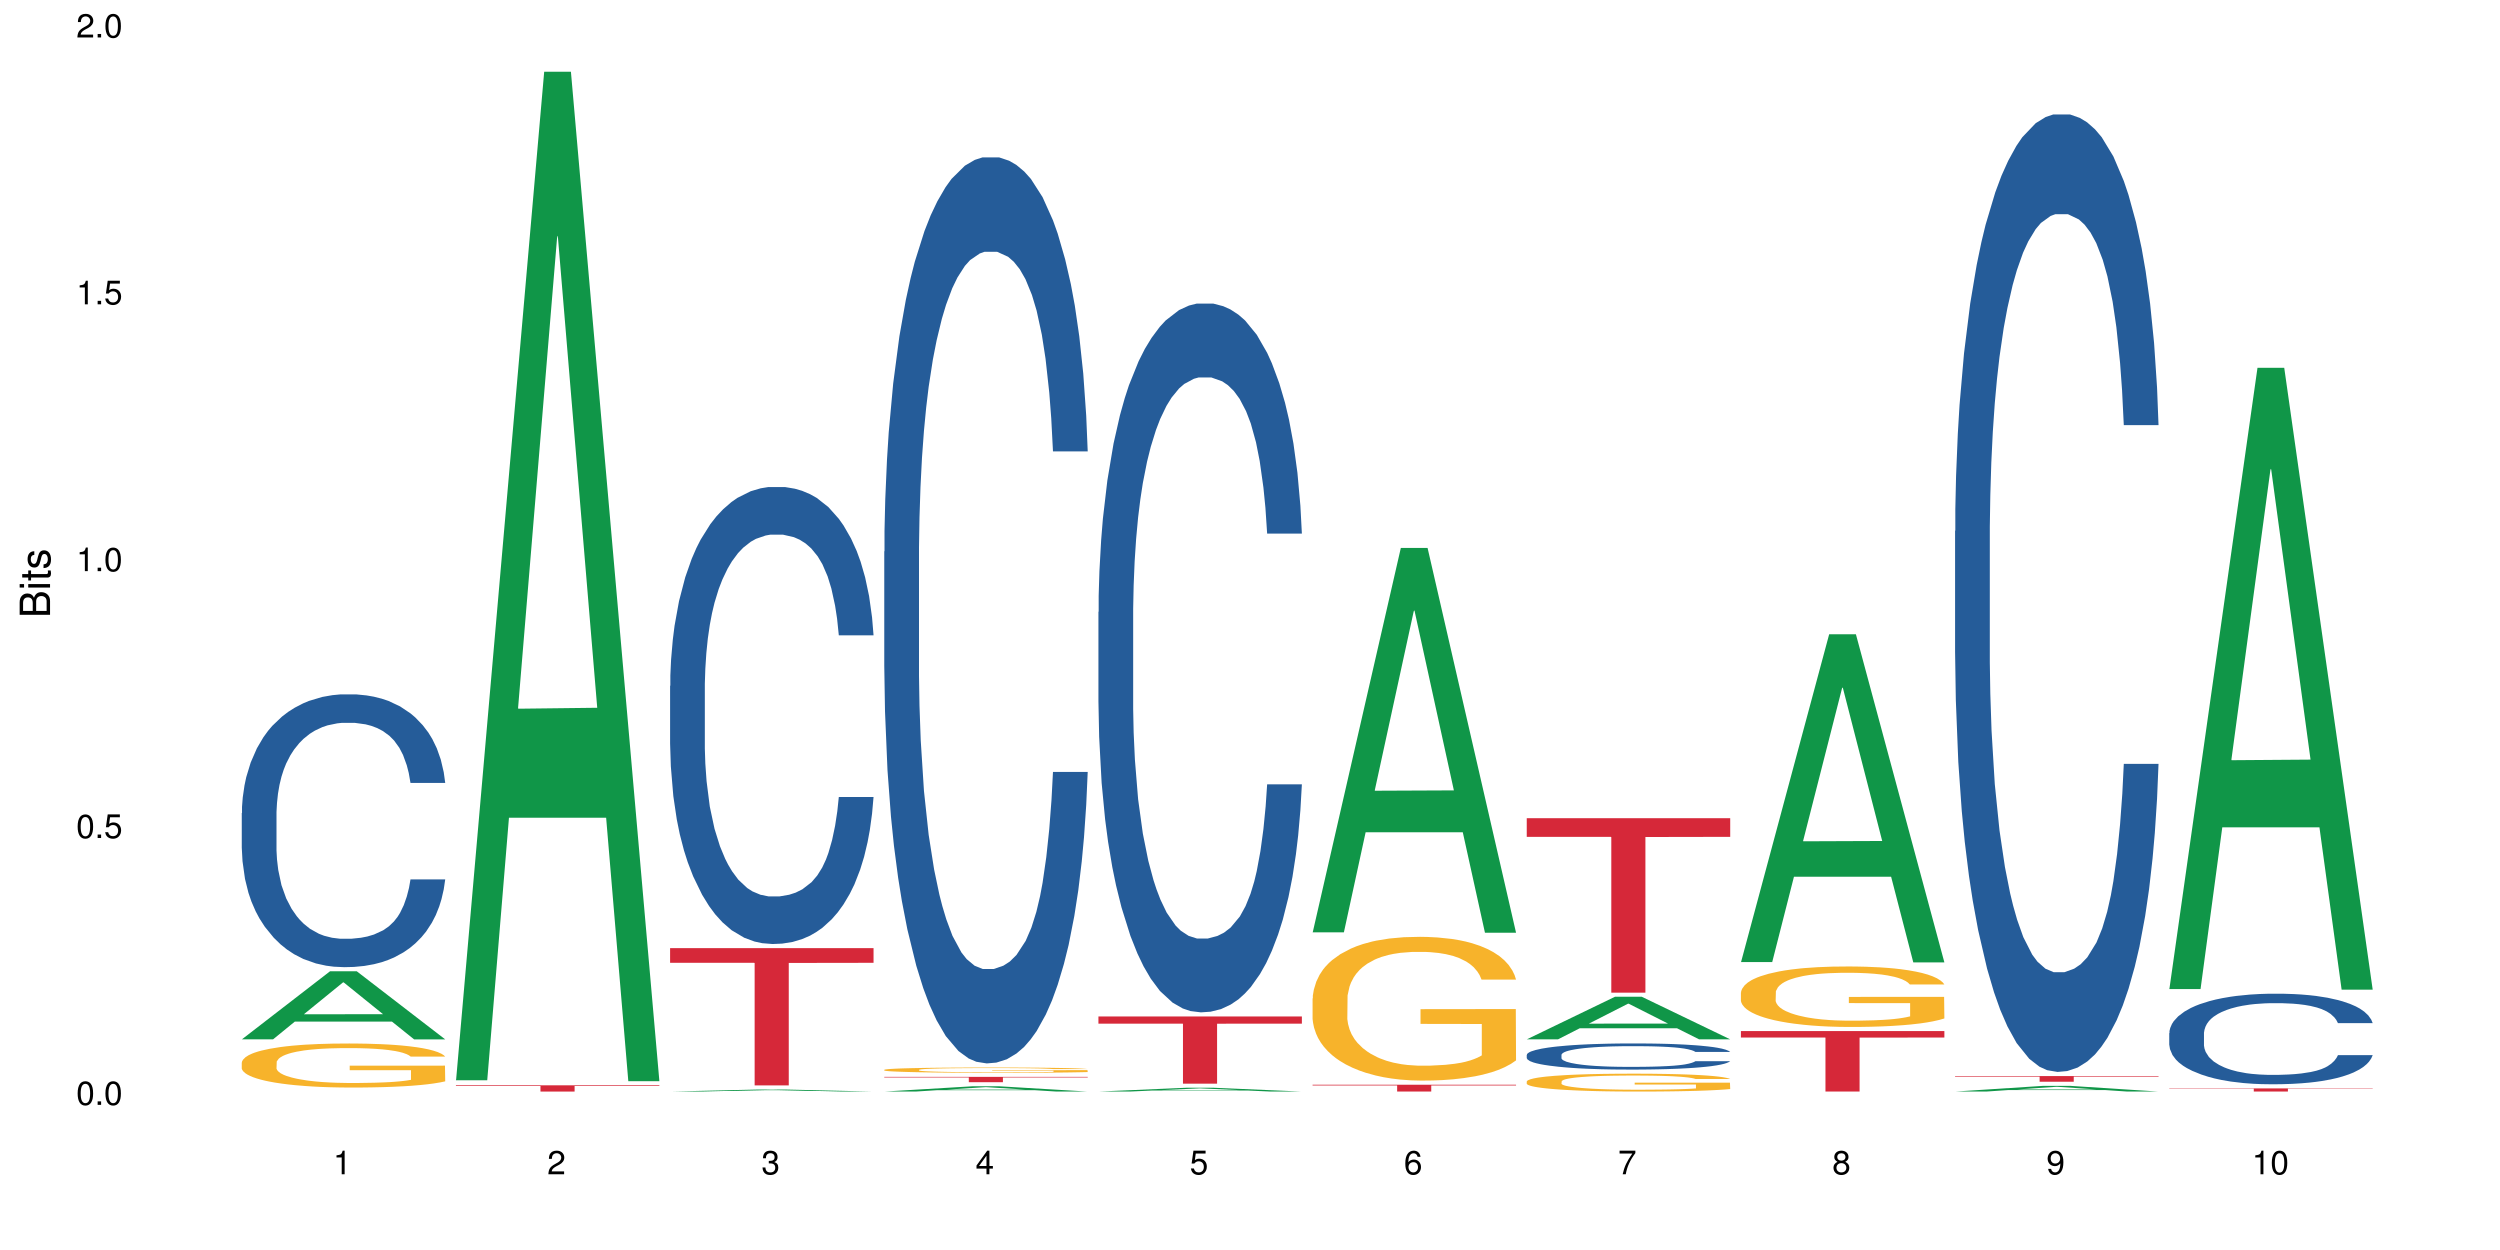 <?xml version="1.0" encoding="UTF-8"?>
<svg xmlns="http://www.w3.org/2000/svg" xmlns:xlink="http://www.w3.org/1999/xlink" width="720pt" height="360pt" viewBox="0 0 720 360" version="1.1">
<defs>
<g>
<symbol overflow="visible" id="glyph0-0">
<path style="stroke:none;" d=""/>
</symbol>
<symbol overflow="visible" id="glyph0-1">
<path style="stroke:none;" d="M 2.641 -6.797 C 2 -6.797 1.422 -6.531 1.078 -6.047 C 0.641 -5.453 0.406 -4.547 0.406 -3.297 C 0.406 -1 1.188 0.219 2.641 0.219 C 4.078 0.219 4.859 -1 4.859 -3.234 C 4.859 -4.562 4.656 -5.438 4.203 -6.047 C 3.844 -6.531 3.281 -6.797 2.641 -6.797 Z M 2.641 -6.047 C 3.547 -6.047 4 -5.125 4 -3.312 C 4 -1.375 3.562 -0.484 2.625 -0.484 C 1.734 -0.484 1.281 -1.422 1.281 -3.281 C 1.281 -5.141 1.734 -6.047 2.641 -6.047 Z M 2.641 -6.047 "/>
</symbol>
<symbol overflow="visible" id="glyph0-2">
<path style="stroke:none;" d="M 1.828 -1 L 0.828 -1 L 0.828 0 L 1.828 0 Z M 1.828 -1 "/>
</symbol>
<symbol overflow="visible" id="glyph0-3">
<path style="stroke:none;" d="M 4.562 -6.797 L 1.062 -6.797 L 0.547 -3.094 L 1.328 -3.094 C 1.719 -3.562 2.047 -3.734 2.578 -3.734 C 3.484 -3.734 4.062 -3.109 4.062 -2.094 C 4.062 -1.125 3.484 -0.531 2.578 -0.531 C 1.828 -0.531 1.375 -0.906 1.188 -1.672 L 0.328 -1.672 C 0.453 -1.109 0.547 -0.844 0.75 -0.594 C 1.125 -0.078 1.828 0.219 2.594 0.219 C 3.969 0.219 4.922 -0.781 4.922 -2.219 C 4.922 -3.562 4.031 -4.484 2.719 -4.484 C 2.25 -4.484 1.859 -4.359 1.469 -4.062 L 1.734 -5.969 L 4.562 -5.969 Z M 4.562 -6.797 "/>
</symbol>
<symbol overflow="visible" id="glyph0-4">
<path style="stroke:none;" d="M 2.484 -4.844 L 2.484 0 L 3.328 0 L 3.328 -6.797 L 2.766 -6.797 C 2.469 -5.75 2.281 -5.609 0.984 -5.453 L 0.984 -4.844 Z M 2.484 -4.844 "/>
</symbol>
<symbol overflow="visible" id="glyph0-5">
<path style="stroke:none;" d="M 4.859 -0.828 L 1.281 -0.828 C 1.359 -1.391 1.672 -1.75 2.5 -2.234 L 3.469 -2.75 C 4.406 -3.266 4.906 -3.969 4.906 -4.812 C 4.906 -5.375 4.672 -5.906 4.266 -6.266 C 3.859 -6.625 3.375 -6.797 2.719 -6.797 C 1.859 -6.797 1.219 -6.5 0.844 -5.922 C 0.609 -5.562 0.5 -5.125 0.484 -4.438 L 1.328 -4.438 C 1.359 -4.906 1.406 -5.188 1.531 -5.406 C 1.75 -5.812 2.188 -6.062 2.703 -6.062 C 3.469 -6.062 4.031 -5.516 4.031 -4.781 C 4.031 -4.25 3.719 -3.797 3.125 -3.438 L 2.234 -2.938 C 0.812 -2.141 0.406 -1.5 0.328 0 L 4.859 0 Z M 4.859 -0.828 "/>
</symbol>
<symbol overflow="visible" id="glyph0-6">
<path style="stroke:none;" d="M 2.125 -3.125 L 2.578 -3.125 C 3.516 -3.125 3.984 -2.703 3.984 -1.891 C 3.984 -1.031 3.469 -0.531 2.578 -0.531 C 1.656 -0.531 1.203 -0.984 1.156 -1.969 L 0.312 -1.969 C 0.344 -1.422 0.438 -1.078 0.609 -0.766 C 0.953 -0.109 1.625 0.219 2.547 0.219 C 3.953 0.219 4.859 -0.609 4.859 -1.906 C 4.859 -2.766 4.516 -3.25 3.703 -3.516 C 4.344 -3.766 4.656 -4.25 4.656 -4.938 C 4.656 -6.109 3.875 -6.797 2.578 -6.797 C 1.203 -6.797 0.484 -6.047 0.453 -4.609 L 1.297 -4.609 C 1.312 -5.016 1.344 -5.25 1.453 -5.453 C 1.641 -5.828 2.062 -6.062 2.594 -6.062 C 3.344 -6.062 3.797 -5.625 3.797 -4.906 C 3.797 -4.422 3.609 -4.141 3.25 -3.984 C 3.016 -3.891 2.719 -3.844 2.125 -3.844 Z M 2.125 -3.125 "/>
</symbol>
<symbol overflow="visible" id="glyph0-7">
<path style="stroke:none;" d="M 3.141 -1.625 L 3.141 0 L 3.984 0 L 3.984 -1.625 L 4.984 -1.625 L 4.984 -2.391 L 3.984 -2.391 L 3.984 -6.797 L 3.359 -6.797 L 0.266 -2.516 L 0.266 -1.625 Z M 3.141 -2.391 L 1 -2.391 L 3.141 -5.359 Z M 3.141 -2.391 "/>
</symbol>
<symbol overflow="visible" id="glyph0-8">
<path style="stroke:none;" d="M 4.781 -5.031 C 4.609 -6.141 3.891 -6.797 2.844 -6.797 C 2.094 -6.797 1.422 -6.438 1.031 -5.828 C 0.609 -5.172 0.406 -4.344 0.406 -3.094 C 0.406 -1.953 0.578 -1.234 0.984 -0.625 C 1.359 -0.078 1.953 0.219 2.703 0.219 C 3.984 0.219 4.922 -0.734 4.922 -2.078 C 4.922 -3.344 4.062 -4.234 2.844 -4.234 C 2.172 -4.234 1.641 -3.969 1.281 -3.469 C 1.281 -5.125 1.828 -6.047 2.797 -6.047 C 3.391 -6.047 3.797 -5.672 3.938 -5.031 Z M 2.734 -3.484 C 3.547 -3.484 4.062 -2.922 4.062 -2 C 4.062 -1.156 3.484 -0.531 2.703 -0.531 C 1.922 -0.531 1.328 -1.188 1.328 -2.047 C 1.328 -2.891 1.906 -3.484 2.734 -3.484 Z M 2.734 -3.484 "/>
</symbol>
<symbol overflow="visible" id="glyph0-9">
<path style="stroke:none;" d="M 4.984 -6.797 L 0.438 -6.797 L 0.438 -5.969 L 4.109 -5.969 C 2.5 -3.656 1.828 -2.234 1.328 0 L 2.219 0 C 2.594 -2.172 3.453 -4.047 4.984 -6.094 Z M 4.984 -6.797 "/>
</symbol>
<symbol overflow="visible" id="glyph0-10">
<path style="stroke:none;" d="M 3.75 -3.578 C 4.453 -4 4.688 -4.344 4.688 -4.984 C 4.688 -6.047 3.844 -6.797 2.641 -6.797 C 1.438 -6.797 0.594 -6.047 0.594 -4.984 C 0.594 -4.359 0.828 -4.016 1.516 -3.578 C 0.734 -3.203 0.359 -2.641 0.359 -1.891 C 0.359 -0.641 1.297 0.219 2.641 0.219 C 3.984 0.219 4.922 -0.641 4.922 -1.875 C 4.922 -2.641 4.531 -3.203 3.75 -3.578 Z M 2.641 -6.047 C 3.359 -6.047 3.812 -5.625 3.812 -4.969 C 3.812 -4.344 3.344 -3.922 2.641 -3.922 C 1.922 -3.922 1.453 -4.344 1.453 -4.984 C 1.453 -5.625 1.922 -6.047 2.641 -6.047 Z M 2.641 -3.203 C 3.484 -3.203 4.062 -2.672 4.062 -1.875 C 4.062 -1.062 3.484 -0.531 2.625 -0.531 C 1.797 -0.531 1.219 -1.078 1.219 -1.875 C 1.219 -2.672 1.797 -3.203 2.641 -3.203 Z M 2.641 -3.203 "/>
</symbol>
<symbol overflow="visible" id="glyph0-11">
<path style="stroke:none;" d="M 0.516 -1.547 C 0.672 -0.438 1.406 0.219 2.438 0.219 C 3.188 0.219 3.859 -0.141 4.266 -0.75 C 4.688 -1.406 4.891 -2.25 4.891 -3.484 C 4.891 -4.625 4.703 -5.359 4.312 -5.953 C 3.938 -6.5 3.344 -6.797 2.594 -6.797 C 1.297 -6.797 0.359 -5.844 0.359 -4.516 C 0.359 -3.25 1.234 -2.344 2.453 -2.344 C 3.094 -2.344 3.562 -2.578 4.016 -3.109 C 4 -1.453 3.469 -0.531 2.5 -0.531 C 1.906 -0.531 1.484 -0.906 1.359 -1.547 Z M 2.578 -6.062 C 3.375 -6.062 3.969 -5.406 3.969 -4.531 C 3.969 -3.688 3.375 -3.094 2.547 -3.094 C 1.734 -3.094 1.234 -3.672 1.234 -4.578 C 1.234 -5.438 1.797 -6.062 2.578 -6.062 Z M 2.578 -6.062 "/>
</symbol>
<symbol overflow="visible" id="glyph1-0">
<path style="stroke:none;" d=""/>
</symbol>
<symbol overflow="visible" id="glyph1-1">
<path style="stroke:none;" d="M 0 -0.953 L 0 -4.891 C 0 -5.719 -0.234 -6.344 -0.734 -6.797 C -1.188 -7.234 -1.812 -7.469 -2.5 -7.469 C -3.547 -7.469 -4.188 -7 -4.625 -5.875 C -4.984 -6.672 -5.641 -7.094 -6.531 -7.094 C -7.156 -7.094 -7.734 -6.859 -8.141 -6.391 C -8.562 -5.938 -8.75 -5.344 -8.75 -4.5 L -8.75 -0.953 Z M -4.984 -2.062 L -7.766 -2.062 L -7.766 -4.219 C -7.766 -4.844 -7.688 -5.203 -7.453 -5.5 C -7.219 -5.812 -6.859 -5.969 -6.375 -5.969 C -5.906 -5.969 -5.531 -5.812 -5.297 -5.5 C -5.062 -5.203 -4.984 -4.844 -4.984 -4.219 Z M -0.984 -2.062 L -4 -2.062 L -4 -4.781 C -4 -5.328 -3.859 -5.688 -3.578 -5.953 C -3.297 -6.219 -2.922 -6.359 -2.484 -6.359 C -2.062 -6.359 -1.688 -6.219 -1.406 -5.953 C -1.109 -5.688 -0.984 -5.328 -0.984 -4.781 Z M -0.984 -2.062 "/>
</symbol>
<symbol overflow="visible" id="glyph1-2">
<path style="stroke:none;" d="M -6.281 -1.797 L -6.281 -0.797 L 0 -0.797 L 0 -1.797 Z M -8.75 -1.797 L -8.75 -0.797 L -7.484 -0.797 L -7.484 -1.797 Z M -8.75 -1.797 "/>
</symbol>
<symbol overflow="visible" id="glyph1-3">
<path style="stroke:none;" d="M -6.281 -3.047 L -6.281 -2.016 L -8.016 -2.016 L -8.016 -1.016 L -6.281 -1.016 L -6.281 -0.172 L -5.469 -0.172 L -5.469 -1.016 L -0.719 -1.016 C -0.078 -1.016 0.281 -1.453 0.281 -2.234 C 0.281 -2.469 0.25 -2.719 0.188 -3.047 L -0.641 -3.047 C -0.609 -2.922 -0.594 -2.766 -0.594 -2.562 C -0.594 -2.141 -0.719 -2.016 -1.156 -2.016 L -5.469 -2.016 L -5.469 -3.047 Z M -6.281 -3.047 "/>
</symbol>
<symbol overflow="visible" id="glyph1-4">
<path style="stroke:none;" d="M -4.531 -5.25 C -5.766 -5.25 -6.469 -4.422 -6.469 -2.969 C -6.469 -1.516 -5.719 -0.562 -4.547 -0.562 C -3.562 -0.562 -3.094 -1.062 -2.734 -2.562 L -2.516 -3.484 C -2.344 -4.188 -2.094 -4.469 -1.625 -4.469 C -1.047 -4.469 -0.641 -3.875 -0.641 -3 C -0.641 -2.453 -0.797 -2 -1.062 -1.75 C -1.25 -1.594 -1.422 -1.531 -1.875 -1.469 L -1.875 -0.406 C -0.422 -0.453 0.281 -1.266 0.281 -2.922 C 0.281 -4.5 -0.5 -5.516 -1.719 -5.516 C -2.656 -5.516 -3.172 -4.984 -3.469 -3.734 L -3.703 -2.766 C -3.891 -1.953 -4.156 -1.609 -4.594 -1.609 C -5.172 -1.609 -5.547 -2.125 -5.547 -2.938 C -5.547 -3.75 -5.203 -4.172 -4.531 -4.203 Z M -4.531 -5.25 "/>
</symbol>
</g>
</defs>
<g id="surface17880">
<rect x="0" y="0" width="720" height="360" style="fill:rgb(100%,100%,100%);fill-opacity:1;stroke:none;"/>
<path style=" stroke:none;fill-rule:nonzero;fill:rgb(6.275%,58.824%,28.235%);fill-opacity:1;" d="M 69.629 299.328 L 69.691 299.312 L 95.047 279.727 L 102.746 279.727 L 128.223 299.348 L 119.273 299.348 L 112.887 294.227 L 84.902 294.227 L 78.645 299.328 L 69.629 299.328 L 87.598 292.109 L 110.32 292.09 L 98.988 282.934 L 98.863 282.914 L 98.738 282.969 L 87.535 292.09 L 87.598 292.109 Z M 69.629 299.328 "/>
<path style=" stroke:none;fill-rule:nonzero;fill:rgb(14.51%,36.078%,60%);fill-opacity:1;" d="M 69.629 234.172 L 69.699 234.102 L 69.699 232.379 L 69.914 229.648 L 70.414 226.203 L 70.914 223.832 L 72.203 219.598 L 73.988 215.504 L 75.848 212.344 L 77.203 210.477 L 78.418 209.043 L 81.207 206.387 L 82.992 205.02 L 84.922 203.801 L 87.281 202.578 L 88.996 201.859 L 92.852 200.711 L 95.711 200.211 L 97.926 199.996 L 102.715 199.996 L 105.574 200.281 L 107.645 200.641 L 109.93 201.215 L 111.859 201.859 L 115.219 203.441 L 118.219 205.453 L 119.578 206.602 L 121.723 208.828 L 123.367 210.98 L 124.508 212.848 L 125.797 215.504 L 126.938 218.734 L 127.797 222.398 L 128.223 225.484 L 118.219 225.484 L 117.719 222.613 L 117.148 220.387 L 116.078 217.441 L 115.004 215.359 L 113.504 213.277 L 112.148 211.914 L 110.289 210.551 L 108.645 209.688 L 106.93 209.043 L 105.285 208.609 L 102.141 208.18 L 98.5 208.18 L 97.141 208.324 L 94.355 208.898 L 92.852 209.402 L 90.711 210.406 L 89.207 211.34 L 87.422 212.777 L 86.207 213.996 L 84.707 215.863 L 83.637 217.516 L 82.422 219.883 L 81.707 221.68 L 81.062 223.691 L 80.492 226.059 L 80.062 228.574 L 79.777 231.23 L 79.633 233.812 L 79.633 244.945 L 79.777 247.527 L 80.133 250.543 L 81.062 254.926 L 82.422 258.73 L 83.992 261.746 L 85.492 263.898 L 86.352 264.906 L 87.492 266.055 L 89.281 267.492 L 91.852 268.926 L 93.352 269.5 L 95.641 270.074 L 97.996 270.363 L 101.141 270.363 L 103.93 270.074 L 105.785 269.715 L 107.715 269.141 L 110.359 267.922 L 112.004 266.773 L 113.434 265.406 L 114.504 264.043 L 115.219 262.895 L 116.293 260.668 L 117.148 258.227 L 117.793 255.715 L 118.219 253.273 L 128.223 253.273 L 127.797 256.145 L 127.152 258.945 L 126.508 261.027 L 125.508 263.543 L 124.367 265.766 L 122.723 268.281 L 121.363 269.934 L 119.578 271.727 L 117.934 273.09 L 116.148 274.312 L 113.504 275.746 L 111.789 276.465 L 109.93 277.113 L 107.715 277.688 L 104.93 278.188 L 101.93 278.477 L 99.141 278.547 L 96.141 278.406 L 93.926 278.117 L 90.996 277.473 L 87.352 276.18 L 84.707 274.816 L 82.633 273.449 L 80.848 272.016 L 78.848 270.074 L 76.273 266.914 L 74.703 264.477 L 73.633 262.465 L 72.418 259.664 L 71.559 257.152 L 70.559 253.129 L 69.844 248.031 L 69.629 244.082 Z M 69.629 234.172 "/>
<path style=" stroke:none;fill-rule:nonzero;fill:rgb(96.863%,70.196%,16.863%);fill-opacity:1;" d="M 69.629 305.961 L 69.699 305.949 L 69.699 305.719 L 69.988 305.199 L 70.703 304.48 L 71.629 303.887 L 72.629 303.426 L 73.273 303.18 L 74.344 302.832 L 75.273 302.578 L 77.633 302.059 L 80.633 301.57 L 82.277 301.363 L 84.137 301.164 L 86.777 300.945 L 87.992 300.863 L 91.711 300.68 L 95.926 300.562 L 100.57 300.527 L 102.715 300.539 L 105.645 300.586 L 109.645 300.715 L 111.934 300.828 L 113.719 300.945 L 115.578 301.094 L 117.863 301.328 L 120.008 301.605 L 121.723 301.883 L 123.438 302.23 L 124.867 302.602 L 126.082 303.008 L 127.152 303.492 L 127.797 303.898 L 128.223 304.305 L 118.293 304.305 L 117.719 303.898 L 117.078 303.586 L 116.004 303.203 L 114.934 302.926 L 113.863 302.707 L 111.859 302.406 L 110.145 302.219 L 108.004 302.059 L 105.93 301.953 L 103.57 301.883 L 102.141 301.859 L 98.355 301.859 L 94.926 301.941 L 92.926 302.035 L 91.496 302.125 L 89.496 302.301 L 88.281 302.441 L 87.566 302.531 L 85.422 302.891 L 83.992 303.215 L 83.207 303.438 L 82.207 303.785 L 81.492 304.098 L 80.707 304.559 L 80.277 304.906 L 79.703 305.695 L 79.633 307.781 L 79.848 308.223 L 80.277 308.695 L 80.848 309.113 L 81.707 309.555 L 82.562 309.891 L 84.062 310.34 L 85.352 310.645 L 86.352 310.84 L 88.281 311.152 L 89.066 311.258 L 90.922 311.465 L 92.852 311.629 L 95.211 311.766 L 96.996 311.836 L 99.855 311.895 L 103.5 311.895 L 107.789 311.824 L 110.504 311.73 L 112.359 311.641 L 113.574 311.559 L 115.078 311.43 L 116.148 311.316 L 117.148 311.188 L 118.363 310.992 L 118.363 308.223 L 100.715 308.211 L 100.715 306.91 L 128.152 306.902 L 128.223 311.43 L 126.723 311.742 L 124.867 312.043 L 123.078 312.277 L 121.223 312.473 L 118.578 312.695 L 116.434 312.832 L 113.148 312.996 L 110.145 313.098 L 107 313.168 L 104.215 313.203 L 100.93 313.215 L 97.996 313.191 L 94.855 313.121 L 92.352 313.031 L 90.066 312.914 L 87.781 312.762 L 84.922 312.52 L 83.062 312.324 L 81.133 312.078 L 79.203 311.789 L 77.488 311.477 L 76.348 311.234 L 75.203 310.957 L 73.988 310.609 L 72.844 310.215 L 71.988 309.855 L 71.203 309.449 L 70.629 309.066 L 70.059 308.547 L 69.773 308.129 L 69.629 307.77 Z M 69.629 305.961 "/>
<path style=" stroke:none;fill-rule:nonzero;fill:rgb(6.275%,58.824%,28.235%);fill-opacity:1;" d="M 131.309 311.117 L 131.371 310.848 L 156.727 20.664 L 164.426 20.664 L 189.902 311.391 L 180.953 311.391 L 174.566 235.504 L 146.582 235.504 L 140.324 311.117 L 131.309 311.117 L 149.273 204.109 L 172 203.836 L 160.668 68.164 L 160.543 67.891 L 160.418 68.707 L 149.211 203.836 L 149.273 204.109 Z M 131.309 311.117 "/>
<path style=" stroke:none;fill-rule:nonzero;fill:rgb(83.922%,15.686%,22.353%);fill-opacity:1;" d="M 131.309 312.57 L 189.902 312.57 L 189.902 312.766 L 165.484 312.766 L 165.484 314.371 L 155.656 314.371 L 155.656 312.766 L 131.309 312.766 Z M 131.309 312.57 "/>
<path style=" stroke:none;fill-rule:nonzero;fill:rgb(6.275%,58.824%,28.235%);fill-opacity:1;" d="M 192.988 314.371 L 193.051 314.371 L 218.402 313.781 L 226.105 313.781 L 251.582 314.371 L 242.629 314.371 L 236.246 314.215 L 208.262 314.215 L 202.004 314.371 L 192.988 314.371 L 210.953 314.152 L 233.68 314.152 L 222.348 313.875 L 222.223 313.875 L 222.098 313.879 L 210.891 314.152 L 210.953 314.152 Z M 192.988 314.371 "/>
<path style=" stroke:none;fill-rule:nonzero;fill:rgb(14.51%,36.078%,60%);fill-opacity:1;" d="M 192.988 197.531 L 193.059 197.414 L 193.059 194.527 L 193.273 189.953 L 193.773 184.18 L 194.273 180.211 L 195.559 173.113 L 197.348 166.254 L 199.203 160.961 L 200.562 157.832 L 201.777 155.43 L 204.562 150.977 L 206.352 148.691 L 208.281 146.645 L 210.637 144.602 L 212.352 143.398 L 216.211 141.473 L 219.07 140.633 L 221.285 140.27 L 226.074 140.27 L 228.93 140.75 L 231.004 141.352 L 233.289 142.316 L 235.219 143.398 L 238.578 146.043 L 241.578 149.414 L 242.938 151.336 L 245.082 155.066 L 246.723 158.676 L 247.867 161.805 L 249.152 166.254 L 250.297 171.668 L 251.152 177.805 L 251.582 182.977 L 241.578 182.977 L 241.078 178.164 L 240.508 174.434 L 239.434 169.504 L 238.363 166.016 L 236.863 162.527 L 235.504 160.238 L 233.648 157.953 L 232.004 156.512 L 230.289 155.43 L 228.645 154.707 L 225.5 153.984 L 221.855 153.984 L 220.5 154.227 L 217.711 155.188 L 216.211 156.031 L 214.066 157.715 L 212.566 159.277 L 210.781 161.684 L 209.566 163.73 L 208.066 166.855 L 206.992 169.625 L 205.777 173.594 L 205.062 176.602 L 204.422 179.969 L 203.848 183.938 L 203.422 188.148 L 203.133 192.602 L 202.992 196.93 L 202.992 215.578 L 203.133 219.91 L 203.492 224.961 L 204.422 232.301 L 205.777 238.676 L 207.352 243.727 L 208.852 247.336 L 209.707 249.02 L 210.852 250.945 L 212.637 253.352 L 215.211 255.758 L 216.711 256.719 L 219 257.684 L 221.355 258.164 L 224.5 258.164 L 227.289 257.684 L 229.145 257.082 L 231.074 256.121 L 233.719 254.074 L 235.363 252.148 L 236.793 249.863 L 237.863 247.578 L 238.578 245.652 L 239.648 241.922 L 240.508 237.832 L 241.148 233.621 L 241.578 229.531 L 251.582 229.531 L 251.152 234.344 L 250.512 239.035 L 249.867 242.523 L 248.867 246.734 L 247.723 250.465 L 246.082 254.676 L 244.723 257.441 L 242.938 260.449 L 241.293 262.734 L 239.508 264.781 L 236.863 267.188 L 235.148 268.391 L 233.289 269.473 L 231.074 270.434 L 228.289 271.277 L 225.285 271.758 L 222.5 271.879 L 219.5 271.637 L 217.285 271.156 L 214.352 270.074 L 210.711 267.91 L 208.066 265.621 L 205.992 263.336 L 204.207 260.93 L 202.207 257.684 L 199.633 252.391 L 198.062 248.301 L 196.988 244.93 L 195.773 240.238 L 194.918 236.027 L 193.918 229.293 L 193.203 220.75 L 192.988 214.133 Z M 192.988 197.531 "/>
<path style=" stroke:none;fill-rule:nonzero;fill:rgb(83.922%,15.686%,22.353%);fill-opacity:1;" d="M 192.988 273.059 L 251.582 273.059 L 251.582 277.289 L 227.164 277.328 L 227.164 312.602 L 217.336 312.602 L 217.336 277.363 L 217.195 277.289 L 192.988 277.289 Z M 192.988 273.059 "/>
<path style=" stroke:none;fill-rule:nonzero;fill:rgb(6.275%,58.824%,28.235%);fill-opacity:1;" d="M 254.668 314.371 L 254.73 314.367 L 280.082 312.848 L 287.781 312.848 L 313.262 314.371 L 304.309 314.371 L 297.926 313.973 L 269.941 313.973 L 263.68 314.371 L 254.668 314.371 L 272.633 313.809 L 295.359 313.809 L 284.027 313.098 L 283.902 313.094 L 283.777 313.102 L 272.57 313.809 L 272.633 313.809 Z M 254.668 314.371 "/>
<path style=" stroke:none;fill-rule:nonzero;fill:rgb(14.51%,36.078%,60%);fill-opacity:1;" d="M 254.668 158.863 L 254.738 158.625 L 254.738 152.898 L 254.953 143.836 L 255.453 132.387 L 255.953 124.516 L 257.238 110.445 L 259.027 96.848 L 260.883 86.355 L 262.242 80.152 L 263.457 75.383 L 266.242 66.559 L 268.031 62.023 L 269.957 57.969 L 272.316 53.914 L 274.031 51.531 L 277.891 47.715 L 280.75 46.043 L 282.965 45.328 L 287.75 45.328 L 290.609 46.285 L 292.684 47.477 L 294.969 49.383 L 296.898 51.531 L 300.258 56.777 L 303.258 63.457 L 304.617 67.273 L 306.758 74.668 L 308.402 81.82 L 309.547 88.023 L 310.832 96.848 L 311.977 107.582 L 312.832 119.746 L 313.262 130 L 303.258 130 L 302.758 120.461 L 302.188 113.066 L 301.113 103.289 L 300.043 96.371 L 298.543 89.453 L 297.184 84.922 L 295.328 80.391 L 293.684 77.527 L 291.969 75.383 L 290.324 73.949 L 287.18 72.52 L 283.535 72.52 L 282.18 72.996 L 279.391 74.906 L 277.891 76.574 L 275.746 79.914 L 274.246 83.016 L 272.461 87.785 L 271.246 91.84 L 269.746 98.039 L 268.672 103.527 L 267.457 111.398 L 266.742 117.359 L 266.102 124.039 L 265.527 131.91 L 265.102 140.258 L 264.812 149.082 L 264.672 157.668 L 264.672 194.641 L 264.812 203.227 L 265.172 213.242 L 266.102 227.793 L 267.457 240.434 L 269.031 250.453 L 270.531 257.605 L 271.387 260.945 L 272.531 264.762 L 274.316 269.531 L 276.891 274.305 L 278.391 276.211 L 280.676 278.121 L 283.035 279.074 L 286.18 279.074 L 288.965 278.121 L 290.824 276.926 L 292.754 275.02 L 295.398 270.965 L 297.043 267.148 L 298.469 262.617 L 299.543 258.086 L 300.258 254.27 L 301.328 246.875 L 302.188 238.766 L 302.828 230.418 L 303.258 222.309 L 313.262 222.309 L 312.832 231.848 L 312.191 241.148 L 311.547 248.066 L 310.547 256.414 L 309.402 263.809 L 307.762 272.156 L 306.402 277.641 L 304.617 283.605 L 302.973 288.137 L 301.188 292.191 L 298.543 296.961 L 296.828 299.348 L 294.969 301.492 L 292.754 303.402 L 289.969 305.07 L 286.965 306.027 L 284.18 306.266 L 281.176 305.785 L 278.961 304.832 L 276.031 302.688 L 272.387 298.395 L 269.746 293.859 L 267.672 289.328 L 265.887 284.559 L 263.887 278.121 L 261.312 267.625 L 259.742 259.516 L 258.668 252.836 L 257.453 243.535 L 256.598 235.188 L 255.598 221.828 L 254.883 204.895 L 254.668 191.777 Z M 254.668 158.863 "/>
<path style=" stroke:none;fill-rule:nonzero;fill:rgb(96.863%,70.196%,16.863%);fill-opacity:1;" d="M 254.668 308.098 L 254.738 308.094 L 254.738 308.066 L 255.023 308.004 L 255.738 307.918 L 256.668 307.848 L 257.668 307.793 L 258.312 307.762 L 259.383 307.719 L 260.312 307.691 L 262.672 307.629 L 265.672 307.57 L 267.316 307.543 L 269.172 307.52 L 271.816 307.492 L 273.031 307.484 L 276.746 307.461 L 280.965 307.449 L 285.609 307.445 L 287.75 307.445 L 290.68 307.449 L 294.684 307.465 L 296.969 307.48 L 298.758 307.492 L 300.613 307.512 L 302.902 307.539 L 305.043 307.574 L 306.758 307.605 L 308.473 307.648 L 309.902 307.691 L 311.117 307.742 L 312.191 307.801 L 312.832 307.848 L 313.262 307.898 L 303.328 307.898 L 302.758 307.848 L 302.113 307.812 L 301.043 307.766 L 299.973 307.73 L 298.898 307.703 L 296.898 307.668 L 295.184 307.648 L 293.039 307.629 L 290.969 307.613 L 288.609 307.605 L 287.18 307.602 L 283.395 307.602 L 279.961 307.613 L 277.961 307.625 L 276.531 307.637 L 274.531 307.656 L 273.316 307.672 L 272.602 307.684 L 270.457 307.727 L 269.031 307.766 L 268.242 307.793 L 267.242 307.836 L 266.527 307.871 L 265.742 307.926 L 265.312 307.969 L 264.742 308.062 L 264.672 308.312 L 264.887 308.367 L 265.312 308.426 L 265.887 308.473 L 266.742 308.527 L 267.602 308.566 L 269.102 308.621 L 270.387 308.656 L 271.387 308.68 L 273.316 308.719 L 274.102 308.73 L 275.961 308.758 L 277.891 308.777 L 280.25 308.793 L 282.035 308.801 L 284.895 308.809 L 288.539 308.809 L 292.824 308.801 L 295.539 308.789 L 297.398 308.777 L 298.613 308.766 L 300.113 308.754 L 301.188 308.738 L 302.188 308.723 L 303.402 308.699 L 303.402 308.367 L 285.75 308.367 L 285.75 308.211 L 313.191 308.207 L 313.262 308.754 L 311.762 308.789 L 309.902 308.824 L 308.117 308.855 L 306.258 308.879 L 303.617 308.902 L 301.473 308.922 L 298.184 308.941 L 295.184 308.953 L 292.039 308.961 L 289.254 308.965 L 283.035 308.965 L 279.891 308.957 L 277.391 308.945 L 275.105 308.93 L 272.816 308.91 L 269.957 308.883 L 268.102 308.859 L 264.242 308.797 L 262.527 308.758 L 261.383 308.727 L 260.242 308.695 L 259.027 308.652 L 257.883 308.605 L 257.023 308.562 L 256.238 308.516 L 255.668 308.469 L 255.094 308.406 L 254.809 308.355 L 254.668 308.312 Z M 254.668 308.098 "/>
<path style=" stroke:none;fill-rule:nonzero;fill:rgb(83.922%,15.686%,22.353%);fill-opacity:1;" d="M 254.668 310.145 L 313.262 310.145 L 313.262 310.309 L 288.84 310.309 L 288.84 311.668 L 279.016 311.668 L 279.016 310.312 L 278.875 310.309 L 254.668 310.309 Z M 254.668 310.145 "/>
<path style=" stroke:none;fill-rule:nonzero;fill:rgb(6.275%,58.824%,28.235%);fill-opacity:1;" d="M 316.348 314.371 L 316.41 314.367 L 341.762 313.27 L 349.461 313.27 L 374.941 314.371 L 365.988 314.371 L 359.605 314.082 L 331.621 314.082 L 325.359 314.371 L 316.348 314.371 L 334.312 313.965 L 357.039 313.965 L 345.707 313.449 L 345.457 313.449 L 334.25 313.965 L 334.312 313.965 Z M 316.348 314.371 "/>
<path style=" stroke:none;fill-rule:nonzero;fill:rgb(14.51%,36.078%,60%);fill-opacity:1;" d="M 316.348 176.25 L 316.418 176.062 L 316.418 171.586 L 316.633 164.496 L 317.133 155.539 L 317.633 149.383 L 318.918 138.375 L 320.703 127.738 L 322.562 119.531 L 323.922 114.68 L 325.137 110.945 L 327.922 104.043 L 329.707 100.496 L 331.637 97.324 L 333.996 94.152 L 335.711 92.289 L 339.57 89.305 L 342.43 87.996 L 344.645 87.438 L 349.43 87.438 L 352.289 88.184 L 354.363 89.117 L 356.648 90.609 L 358.578 92.289 L 361.938 96.395 L 364.938 101.617 L 366.293 104.602 L 368.438 110.387 L 370.082 115.984 L 371.227 120.836 L 372.512 127.738 L 373.656 136.137 L 374.512 145.652 L 374.941 153.676 L 364.938 153.676 L 364.438 146.211 L 363.867 140.426 L 362.793 132.777 L 361.723 127.367 L 360.223 121.953 L 358.863 118.41 L 357.004 114.863 L 355.363 112.625 L 353.648 110.945 L 352.004 109.828 L 348.859 108.707 L 345.215 108.707 L 343.855 109.082 L 341.07 110.574 L 339.57 111.879 L 337.426 114.492 L 335.926 116.918 L 334.141 120.648 L 332.926 123.82 L 331.422 128.672 L 330.352 132.965 L 329.137 139.121 L 328.422 143.785 L 327.777 149.008 L 327.207 155.168 L 326.777 161.699 L 326.492 168.602 L 326.352 175.316 L 326.352 204.238 L 326.492 210.957 L 326.852 218.793 L 327.777 230.172 L 329.137 240.062 L 330.707 247.898 L 332.211 253.496 L 333.066 256.109 L 334.211 259.094 L 335.996 262.824 L 338.57 266.559 L 340.07 268.051 L 342.355 269.543 L 344.715 270.289 L 347.859 270.289 L 350.645 269.543 L 352.504 268.609 L 354.434 267.117 L 357.078 263.945 L 358.719 260.961 L 360.148 257.414 L 361.223 253.871 L 361.938 250.883 L 363.008 245.102 L 363.867 238.758 L 364.508 232.227 L 364.938 225.883 L 374.941 225.883 L 374.512 233.344 L 373.871 240.621 L 373.227 246.031 L 372.227 252.562 L 371.082 258.348 L 369.438 264.879 L 368.082 269.168 L 366.293 273.832 L 364.652 277.379 L 362.863 280.551 L 360.223 284.281 L 358.508 286.148 L 356.648 287.828 L 354.434 289.32 L 351.645 290.625 L 348.645 291.371 L 345.859 291.559 L 342.855 291.188 L 340.641 290.441 L 337.711 288.762 L 334.066 285.402 L 331.422 281.855 L 329.352 278.312 L 327.566 274.582 L 325.562 269.543 L 322.992 261.332 L 321.418 254.988 L 320.348 249.766 L 319.133 242.488 L 318.273 235.957 L 317.273 225.508 L 316.559 212.262 L 316.348 202 Z M 316.348 176.25 "/>
<path style=" stroke:none;fill-rule:nonzero;fill:rgb(83.922%,15.686%,22.353%);fill-opacity:1;" d="M 316.348 292.738 L 374.941 292.738 L 374.941 294.809 L 350.52 294.828 L 350.52 312.09 L 340.695 312.09 L 340.695 294.848 L 340.555 294.809 L 316.348 294.809 Z M 316.348 292.738 "/>
<path style=" stroke:none;fill-rule:nonzero;fill:rgb(6.275%,58.824%,28.235%);fill-opacity:1;" d="M 378.023 268.52 L 378.086 268.418 L 403.441 157.805 L 411.141 157.805 L 436.621 268.625 L 427.668 268.625 L 421.281 239.699 L 393.301 239.699 L 387.039 268.52 L 378.023 268.52 L 395.992 227.73 L 418.715 227.629 L 407.387 175.91 L 407.262 175.809 L 407.137 176.121 L 395.93 227.629 L 395.992 227.73 Z M 378.023 268.52 "/>
<path style=" stroke:none;fill-rule:nonzero;fill:rgb(96.863%,70.196%,16.863%);fill-opacity:1;" d="M 378.023 287.543 L 378.098 287.504 L 378.098 286.746 L 378.383 285.047 L 379.098 282.699 L 380.027 280.773 L 381.027 279.258 L 381.668 278.465 L 382.742 277.332 L 383.672 276.5 L 386.027 274.797 L 389.031 273.207 L 390.672 272.527 L 392.531 271.883 L 395.176 271.164 L 396.391 270.902 L 400.105 270.297 L 404.32 269.918 L 408.965 269.805 L 411.109 269.844 L 414.039 269.992 L 418.043 270.41 L 420.328 270.789 L 422.113 271.164 L 423.973 271.656 L 426.258 272.414 L 428.402 273.32 L 430.117 274.23 L 431.832 275.363 L 433.262 276.574 L 434.477 277.898 L 435.547 279.484 L 436.191 280.809 L 436.621 282.133 L 426.688 282.133 L 426.117 280.809 L 425.473 279.789 L 424.402 278.539 L 423.328 277.633 L 422.258 276.914 L 420.258 275.93 L 418.543 275.324 L 416.398 274.797 L 414.324 274.457 L 411.969 274.23 L 410.539 274.152 L 406.75 274.152 L 403.32 274.418 L 401.32 274.723 L 399.891 275.023 L 397.891 275.59 L 396.676 276.043 L 395.961 276.348 L 393.816 277.52 L 392.387 278.578 L 391.602 279.297 L 390.602 280.43 L 389.887 281.453 L 389.102 282.965 L 388.672 284.102 L 388.102 286.672 L 388.027 293.48 L 388.242 294.914 L 388.672 296.465 L 389.242 297.828 L 390.102 299.266 L 390.961 300.363 L 392.461 301.836 L 393.746 302.82 L 394.746 303.465 L 396.676 304.484 L 397.461 304.824 L 399.32 305.504 L 401.25 306.035 L 403.605 306.488 L 405.395 306.715 L 408.25 306.906 L 411.895 306.906 L 416.184 306.676 L 418.898 306.375 L 420.758 306.074 L 421.973 305.809 L 423.473 305.391 L 424.543 305.012 L 425.543 304.598 L 426.758 303.953 L 426.758 294.914 L 409.109 294.879 L 409.109 290.641 L 436.551 290.605 L 436.621 305.391 L 435.121 306.414 L 433.262 307.395 L 431.477 308.152 L 429.617 308.797 L 426.973 309.516 L 424.828 309.969 L 421.543 310.496 L 418.543 310.836 L 415.398 311.066 L 412.609 311.18 L 409.324 311.215 L 406.395 311.141 L 403.25 310.914 L 400.75 310.609 L 398.461 310.234 L 396.176 309.742 L 393.316 308.945 L 391.461 308.305 L 389.531 307.508 L 387.602 306.562 L 385.887 305.543 L 384.742 304.75 L 383.598 303.84 L 382.383 302.707 L 381.242 301.422 L 380.383 300.25 L 379.598 298.926 L 379.027 297.676 L 378.453 295.977 L 378.168 294.613 L 378.023 293.441 Z M 378.023 287.543 "/>
<path style=" stroke:none;fill-rule:nonzero;fill:rgb(83.922%,15.686%,22.353%);fill-opacity:1;" d="M 378.023 312.395 L 436.621 312.395 L 436.621 312.605 L 412.199 312.609 L 412.199 314.371 L 402.375 314.371 L 402.375 312.609 L 402.23 312.605 L 378.023 312.605 Z M 378.023 312.395 "/>
<path style=" stroke:none;fill-rule:nonzero;fill:rgb(6.275%,58.824%,28.235%);fill-opacity:1;" d="M 439.703 299.324 L 439.766 299.312 L 465.121 287.062 L 472.82 287.062 L 498.301 299.336 L 489.348 299.336 L 482.961 296.133 L 454.98 296.133 L 448.719 299.324 L 439.703 299.324 L 457.672 294.809 L 480.395 294.797 L 469.066 289.07 L 468.938 289.059 L 468.812 289.094 L 457.609 294.797 L 457.672 294.809 Z M 439.703 299.324 "/>
<path style=" stroke:none;fill-rule:nonzero;fill:rgb(14.51%,36.078%,60%);fill-opacity:1;" d="M 439.703 303.789 L 439.777 303.781 L 439.777 303.617 L 439.988 303.355 L 440.492 303.027 L 440.992 302.801 L 442.277 302.395 L 444.062 302 L 445.922 301.699 L 447.277 301.52 L 448.492 301.383 L 451.281 301.129 L 453.066 300.996 L 454.996 300.879 L 457.355 300.762 L 459.07 300.695 L 462.93 300.586 L 465.785 300.535 L 468 300.516 L 472.789 300.516 L 475.648 300.543 L 477.719 300.578 L 480.008 300.633 L 481.938 300.695 L 485.293 300.848 L 488.297 301.039 L 489.652 301.148 L 491.797 301.363 L 493.441 301.566 L 494.582 301.746 L 495.871 302 L 497.012 302.312 L 497.871 302.66 L 498.301 302.957 L 488.297 302.957 L 487.797 302.684 L 487.223 302.469 L 486.152 302.188 L 485.078 301.988 L 483.578 301.789 L 482.223 301.656 L 480.363 301.527 L 478.719 301.445 L 477.004 301.383 L 475.363 301.34 L 472.219 301.301 L 468.574 301.301 L 467.215 301.312 L 464.43 301.367 L 462.93 301.418 L 460.785 301.512 L 459.285 301.602 L 457.496 301.742 L 456.281 301.855 L 454.781 302.035 L 453.711 302.195 L 452.496 302.422 L 451.781 302.594 L 451.137 302.785 L 450.566 303.012 L 450.137 303.254 L 449.852 303.508 L 449.707 303.754 L 449.707 304.82 L 449.852 305.07 L 450.207 305.359 L 451.137 305.777 L 452.496 306.141 L 454.066 306.43 L 455.566 306.637 L 456.426 306.734 L 457.57 306.844 L 459.355 306.98 L 461.926 307.117 L 463.43 307.176 L 465.715 307.23 L 468.074 307.258 L 471.219 307.258 L 474.004 307.23 L 475.863 307.195 L 477.793 307.141 L 480.434 307.023 L 482.078 306.914 L 483.508 306.781 L 484.578 306.652 L 485.293 306.543 L 486.367 306.328 L 487.223 306.094 L 487.867 305.852 L 488.297 305.621 L 498.301 305.621 L 497.871 305.895 L 497.227 306.164 L 496.586 306.363 L 495.586 306.602 L 494.441 306.816 L 492.797 307.059 L 491.441 307.215 L 489.652 307.387 L 488.008 307.52 L 486.223 307.633 L 483.578 307.773 L 481.863 307.84 L 480.008 307.902 L 477.793 307.957 L 475.004 308.008 L 472.004 308.035 L 469.215 308.039 L 466.215 308.027 L 464 308 L 461.07 307.938 L 457.426 307.812 L 454.781 307.684 L 452.711 307.551 L 450.922 307.414 L 448.922 307.23 L 446.352 306.926 L 444.777 306.691 L 443.707 306.5 L 442.492 306.23 L 441.633 305.992 L 440.633 305.605 L 439.918 305.117 L 439.703 304.738 Z M 439.703 303.789 "/>
<path style=" stroke:none;fill-rule:nonzero;fill:rgb(96.863%,70.196%,16.863%);fill-opacity:1;" d="M 439.703 311.426 L 439.777 311.422 L 439.777 311.328 L 440.062 311.117 L 440.777 310.824 L 441.707 310.586 L 442.707 310.395 L 443.348 310.297 L 444.422 310.156 L 445.348 310.051 L 447.707 309.84 L 450.707 309.645 L 452.352 309.559 L 454.211 309.48 L 456.855 309.391 L 458.07 309.355 L 461.785 309.281 L 466 309.234 L 470.645 309.219 L 472.789 309.227 L 475.719 309.242 L 479.719 309.297 L 482.008 309.344 L 483.793 309.391 L 485.652 309.449 L 487.938 309.543 L 490.082 309.656 L 491.797 309.77 L 493.512 309.91 L 494.941 310.062 L 496.156 310.227 L 497.227 310.426 L 497.871 310.59 L 498.301 310.754 L 488.367 310.754 L 487.797 310.59 L 487.152 310.461 L 486.082 310.305 L 485.008 310.195 L 483.938 310.105 L 481.938 309.98 L 480.223 309.906 L 478.078 309.84 L 476.004 309.797 L 473.648 309.77 L 472.219 309.762 L 468.43 309.762 L 465 309.793 L 463 309.832 L 461.57 309.867 L 459.57 309.941 L 458.355 309.996 L 457.641 310.035 L 455.496 310.18 L 454.066 310.312 L 453.281 310.402 L 452.281 310.543 L 451.566 310.668 L 450.781 310.855 L 450.352 310.996 L 449.781 311.316 L 449.707 312.164 L 449.922 312.344 L 450.352 312.535 L 450.922 312.707 L 451.781 312.883 L 452.637 313.02 L 454.141 313.203 L 455.426 313.328 L 456.426 313.406 L 458.355 313.535 L 459.141 313.574 L 461 313.66 L 462.93 313.727 L 465.285 313.781 L 467.074 313.812 L 469.93 313.836 L 473.574 313.836 L 477.863 313.805 L 480.578 313.77 L 482.438 313.73 L 483.652 313.699 L 485.152 313.645 L 486.223 313.598 L 487.223 313.547 L 488.438 313.469 L 488.438 312.344 L 470.789 312.34 L 470.789 311.812 L 498.227 311.809 L 498.301 313.645 L 496.801 313.773 L 494.941 313.895 L 493.156 313.988 L 491.297 314.07 L 488.652 314.16 L 486.508 314.215 L 483.223 314.281 L 480.223 314.324 L 477.078 314.352 L 474.289 314.367 L 471.004 314.371 L 468.074 314.359 L 464.93 314.332 L 462.43 314.297 L 460.141 314.25 L 457.855 314.188 L 454.996 314.09 L 453.137 314.008 L 451.211 313.91 L 449.281 313.793 L 447.566 313.664 L 446.422 313.566 L 445.277 313.453 L 444.062 313.312 L 442.922 313.152 L 442.062 313.008 L 441.277 312.844 L 440.703 312.688 L 440.133 312.477 L 439.848 312.305 L 439.703 312.16 Z M 439.703 311.426 "/>
<path style=" stroke:none;fill-rule:nonzero;fill:rgb(83.922%,15.686%,22.353%);fill-opacity:1;" d="M 439.703 235.633 L 498.301 235.633 L 498.301 241.012 L 473.879 241.059 L 473.879 285.883 L 464.055 285.883 L 464.055 241.105 L 463.91 241.012 L 439.703 241.012 Z M 439.703 235.633 "/>
<path style=" stroke:none;fill-rule:nonzero;fill:rgb(6.275%,58.824%,28.235%);fill-opacity:1;" d="M 501.383 277.074 L 501.445 276.984 L 526.801 182.664 L 534.5 182.664 L 559.98 277.164 L 551.027 277.164 L 544.641 252.496 L 516.66 252.496 L 510.398 277.074 L 501.383 277.074 L 519.352 242.293 L 542.074 242.203 L 530.742 198.105 L 530.617 198.016 L 530.492 198.281 L 519.289 242.203 L 519.352 242.293 Z M 501.383 277.074 "/>
<path style=" stroke:none;fill-rule:nonzero;fill:rgb(96.863%,70.196%,16.863%);fill-opacity:1;" d="M 501.383 285.805 L 501.453 285.789 L 501.453 285.473 L 501.742 284.754 L 502.457 283.77 L 503.383 282.957 L 504.383 282.32 L 505.027 281.988 L 506.102 281.508 L 507.027 281.16 L 509.387 280.441 L 512.387 279.773 L 514.031 279.488 L 515.891 279.219 L 518.535 278.914 L 519.75 278.805 L 523.465 278.551 L 527.68 278.391 L 532.324 278.344 L 534.469 278.359 L 537.398 278.422 L 541.398 278.598 L 543.688 278.758 L 545.473 278.914 L 547.332 279.121 L 549.617 279.441 L 551.762 279.824 L 553.477 280.203 L 555.191 280.68 L 556.621 281.191 L 557.836 281.746 L 558.906 282.418 L 559.551 282.973 L 559.98 283.531 L 550.047 283.531 L 549.473 282.973 L 548.832 282.543 L 547.758 282.02 L 546.688 281.637 L 545.617 281.336 L 543.613 280.922 L 541.898 280.664 L 539.758 280.441 L 537.684 280.301 L 535.324 280.203 L 533.898 280.172 L 530.109 280.172 L 526.68 280.285 L 524.68 280.41 L 523.25 280.539 L 521.25 280.777 L 520.035 280.969 L 519.32 281.094 L 517.176 281.59 L 515.746 282.035 L 514.961 282.336 L 513.961 282.812 L 513.246 283.242 L 512.461 283.879 L 512.031 284.359 L 511.461 285.441 L 511.387 288.305 L 511.602 288.91 L 512.031 289.562 L 512.602 290.133 L 513.461 290.738 L 514.316 291.199 L 515.816 291.82 L 517.105 292.234 L 518.105 292.504 L 520.035 292.934 L 520.82 293.078 L 522.68 293.363 L 524.605 293.586 L 526.965 293.777 L 528.75 293.875 L 531.609 293.953 L 535.254 293.953 L 539.543 293.855 L 542.258 293.73 L 544.113 293.602 L 545.328 293.492 L 546.832 293.316 L 547.902 293.156 L 548.902 292.98 L 550.117 292.711 L 550.117 288.91 L 532.469 288.891 L 532.469 287.109 L 559.906 287.094 L 559.98 293.316 L 558.477 293.746 L 556.621 294.16 L 554.832 294.477 L 552.977 294.75 L 550.332 295.051 L 548.188 295.242 L 544.902 295.465 L 541.898 295.609 L 538.754 295.703 L 535.969 295.75 L 532.684 295.766 L 529.754 295.734 L 526.609 295.641 L 524.105 295.512 L 521.82 295.352 L 519.535 295.145 L 516.676 294.812 L 514.816 294.543 L 512.887 294.207 L 510.957 293.809 L 509.242 293.379 L 508.102 293.047 L 506.957 292.664 L 505.742 292.188 L 504.598 291.645 L 503.742 291.152 L 502.957 290.594 L 502.383 290.07 L 501.812 289.355 L 501.527 288.781 L 501.383 288.289 Z M 501.383 285.805 "/>
<path style=" stroke:none;fill-rule:nonzero;fill:rgb(83.922%,15.686%,22.353%);fill-opacity:1;" d="M 501.383 296.945 L 559.98 296.945 L 559.98 298.812 L 535.559 298.828 L 535.559 314.371 L 525.734 314.371 L 525.734 298.844 L 525.59 298.812 L 501.383 298.812 Z M 501.383 296.945 "/>
<path style=" stroke:none;fill-rule:nonzero;fill:rgb(6.275%,58.824%,28.235%);fill-opacity:1;" d="M 563.062 314.367 L 563.125 314.367 L 588.48 312.723 L 596.18 312.723 L 621.656 314.371 L 612.707 314.371 L 606.32 313.941 L 578.336 313.941 L 572.078 314.367 L 563.062 314.367 L 581.031 313.762 L 603.754 313.762 L 592.422 312.992 L 592.297 312.992 L 592.172 312.996 L 580.965 313.762 L 581.031 313.762 Z M 563.062 314.367 "/>
<path style=" stroke:none;fill-rule:nonzero;fill:rgb(14.51%,36.078%,60%);fill-opacity:1;" d="M 563.062 152.941 L 563.133 152.688 L 563.133 146.641 L 563.348 137.059 L 563.848 124.961 L 564.348 116.645 L 565.637 101.77 L 567.422 87.402 L 569.281 76.312 L 570.637 69.758 L 571.852 64.715 L 574.641 55.391 L 576.426 50.602 L 578.355 46.316 L 580.711 42.031 L 582.426 39.512 L 586.285 35.477 L 589.145 33.711 L 591.359 32.957 L 596.148 32.957 L 599.004 33.965 L 601.078 35.227 L 603.363 37.242 L 605.293 39.512 L 608.652 45.055 L 611.652 52.113 L 613.012 56.145 L 615.156 63.961 L 616.797 71.523 L 617.941 78.078 L 619.227 87.402 L 620.371 98.746 L 621.23 111.602 L 621.656 122.441 L 611.652 122.441 L 611.152 112.359 L 610.582 104.543 L 609.512 94.207 L 608.438 86.898 L 606.938 79.59 L 605.578 74.801 L 603.723 70.012 L 602.078 66.984 L 600.363 64.715 L 598.719 63.203 L 595.574 61.691 L 591.93 61.691 L 590.574 62.195 L 587.785 64.211 L 586.285 65.977 L 584.145 69.508 L 582.641 72.781 L 580.855 77.824 L 579.641 82.109 L 578.141 88.664 L 577.066 94.461 L 575.855 102.777 L 575.141 109.082 L 574.496 116.137 L 573.926 124.457 L 573.496 133.277 L 573.211 142.605 L 573.066 151.68 L 573.066 190.75 L 573.211 199.824 L 573.566 210.414 L 574.496 225.789 L 575.855 239.148 L 577.426 249.734 L 578.926 257.297 L 579.785 260.824 L 580.926 264.859 L 582.715 269.898 L 585.285 274.941 L 586.785 276.957 L 589.074 278.977 L 591.43 279.984 L 594.574 279.984 L 597.363 278.977 L 599.219 277.715 L 601.148 275.699 L 603.793 271.414 L 605.438 267.379 L 606.867 262.59 L 607.938 257.801 L 608.652 253.77 L 609.723 245.953 L 610.582 237.383 L 611.227 228.562 L 611.652 219.992 L 621.656 219.992 L 621.23 230.074 L 620.586 239.902 L 619.941 247.215 L 618.941 256.035 L 617.801 263.852 L 616.156 272.672 L 614.797 278.469 L 613.012 284.773 L 611.367 289.562 L 609.582 293.848 L 606.938 298.887 L 605.223 301.41 L 603.363 303.676 L 601.148 305.695 L 598.363 307.457 L 595.363 308.465 L 592.574 308.719 L 589.574 308.215 L 587.359 307.207 L 584.43 304.938 L 580.785 300.402 L 578.141 295.609 L 576.066 290.82 L 574.281 285.781 L 572.281 278.977 L 569.707 267.883 L 568.137 259.312 L 567.062 252.254 L 565.848 242.426 L 564.992 233.602 L 563.992 219.488 L 563.277 201.59 L 563.062 187.727 Z M 563.062 152.941 "/>
<path style=" stroke:none;fill-rule:nonzero;fill:rgb(83.922%,15.686%,22.353%);fill-opacity:1;" d="M 563.062 309.898 L 621.656 309.898 L 621.656 310.074 L 597.238 310.074 L 597.238 311.543 L 587.41 311.543 L 587.41 310.078 L 587.27 310.074 L 563.062 310.074 Z M 563.062 309.898 "/>
<path style=" stroke:none;fill-rule:nonzero;fill:rgb(6.275%,58.824%,28.235%);fill-opacity:1;" d="M 624.742 284.855 L 624.805 284.688 L 650.156 105.93 L 657.859 105.93 L 683.336 285.023 L 674.387 285.023 L 668 238.273 L 640.016 238.273 L 633.758 284.855 L 624.742 284.855 L 642.707 218.938 L 665.434 218.77 L 654.102 135.191 L 653.977 135.023 L 653.852 135.527 L 642.645 218.77 L 642.707 218.938 Z M 624.742 284.855 "/>
<path style=" stroke:none;fill-rule:nonzero;fill:rgb(14.51%,36.078%,60%);fill-opacity:1;" d="M 624.742 297.547 L 624.812 297.523 L 624.812 296.949 L 625.027 296.047 L 625.527 294.902 L 626.027 294.117 L 627.312 292.711 L 629.102 291.352 L 630.957 290.301 L 632.316 289.684 L 633.531 289.207 L 636.316 288.324 L 638.105 287.871 L 640.035 287.465 L 642.391 287.062 L 644.105 286.824 L 647.965 286.441 L 650.824 286.273 L 653.039 286.203 L 657.828 286.203 L 660.684 286.297 L 662.758 286.418 L 665.043 286.609 L 666.973 286.824 L 670.332 287.348 L 673.332 288.016 L 674.691 288.395 L 676.836 289.133 L 678.477 289.848 L 679.621 290.469 L 680.906 291.352 L 682.051 292.422 L 682.91 293.637 L 683.336 294.664 L 673.332 294.664 L 672.832 293.711 L 672.262 292.973 L 671.188 291.996 L 670.117 291.305 L 668.617 290.613 L 667.258 290.16 L 665.402 289.707 L 663.758 289.422 L 662.043 289.207 L 660.398 289.062 L 657.254 288.922 L 653.609 288.922 L 652.254 288.969 L 649.465 289.16 L 647.965 289.324 L 645.82 289.66 L 644.32 289.969 L 642.535 290.445 L 641.32 290.852 L 639.82 291.469 L 638.746 292.02 L 637.531 292.805 L 636.816 293.398 L 636.176 294.066 L 635.602 294.855 L 635.176 295.688 L 634.891 296.57 L 634.746 297.43 L 634.746 301.121 L 634.891 301.98 L 635.246 302.98 L 636.176 304.434 L 637.531 305.695 L 639.105 306.699 L 640.605 307.414 L 641.465 307.746 L 642.605 308.129 L 644.395 308.605 L 646.965 309.082 L 648.465 309.273 L 650.754 309.461 L 653.109 309.559 L 656.254 309.559 L 659.043 309.461 L 660.898 309.344 L 662.828 309.152 L 665.473 308.746 L 667.117 308.367 L 668.547 307.914 L 669.617 307.461 L 670.332 307.078 L 671.402 306.34 L 672.262 305.531 L 672.902 304.695 L 673.332 303.887 L 683.336 303.887 L 682.91 304.84 L 682.266 305.77 L 681.621 306.461 L 680.621 307.293 L 679.477 308.031 L 677.836 308.867 L 676.477 309.414 L 674.691 310.012 L 673.047 310.465 L 671.262 310.867 L 668.617 311.344 L 666.902 311.582 L 665.043 311.797 L 662.828 311.988 L 660.043 312.156 L 657.039 312.25 L 654.254 312.273 L 651.254 312.227 L 649.039 312.133 L 646.109 311.918 L 642.465 311.488 L 639.82 311.035 L 637.746 310.582 L 635.961 310.105 L 633.961 309.461 L 631.387 308.414 L 629.816 307.605 L 628.742 306.938 L 627.527 306.008 L 626.672 305.172 L 625.672 303.84 L 624.957 302.145 L 624.742 300.836 Z M 624.742 297.547 "/>
<path style=" stroke:none;fill-rule:nonzero;fill:rgb(83.922%,15.686%,22.353%);fill-opacity:1;" d="M 624.742 313.453 L 683.336 313.453 L 683.336 313.551 L 658.918 313.555 L 658.918 314.371 L 649.09 314.371 L 649.09 313.555 L 648.949 313.551 L 624.742 313.551 Z M 624.742 313.453 "/>
<g style="fill:rgb(0%,0%,0%);fill-opacity:1;">
  <use xlink:href="#glyph0-1" x="21.957" y="318.198"/>
  <use xlink:href="#glyph0-2" x="27.291" y="318.198"/>
  <use xlink:href="#glyph0-1" x="29.958" y="318.198"/>
</g>
<g style="fill:rgb(0%,0%,0%);fill-opacity:1;">
  <use xlink:href="#glyph0-1" x="21.957" y="241.347"/>
  <use xlink:href="#glyph0-2" x="27.291" y="241.347"/>
  <use xlink:href="#glyph0-3" x="29.958" y="241.347"/>
</g>
<g style="fill:rgb(0%,0%,0%);fill-opacity:1;">
  <use xlink:href="#glyph0-4" x="21.957" y="164.495"/>
  <use xlink:href="#glyph0-2" x="27.291" y="164.495"/>
  <use xlink:href="#glyph0-1" x="29.958" y="164.495"/>
</g>
<g style="fill:rgb(0%,0%,0%);fill-opacity:1;">
  <use xlink:href="#glyph0-4" x="21.957" y="87.64"/>
  <use xlink:href="#glyph0-2" x="27.291" y="87.64"/>
  <use xlink:href="#glyph0-3" x="29.958" y="87.64"/>
</g>
<g style="fill:rgb(0%,0%,0%);fill-opacity:1;">
  <use xlink:href="#glyph0-5" x="21.957" y="10.788"/>
  <use xlink:href="#glyph0-2" x="27.291" y="10.788"/>
  <use xlink:href="#glyph0-1" x="29.958" y="10.788"/>
</g>
<g style="fill:rgb(0%,0%,0%);fill-opacity:1;">
  <use xlink:href="#glyph0-4" x="95.926" y="338.19"/>
</g>
<g style="fill:rgb(0%,0%,0%);fill-opacity:1;">
  <use xlink:href="#glyph0-5" x="157.605" y="338.19"/>
</g>
<g style="fill:rgb(0%,0%,0%);fill-opacity:1;">
  <use xlink:href="#glyph0-6" x="219.285" y="338.19"/>
</g>
<g style="fill:rgb(0%,0%,0%);fill-opacity:1;">
  <use xlink:href="#glyph0-7" x="280.965" y="338.19"/>
</g>
<g style="fill:rgb(0%,0%,0%);fill-opacity:1;">
  <use xlink:href="#glyph0-3" x="342.645" y="338.19"/>
</g>
<g style="fill:rgb(0%,0%,0%);fill-opacity:1;">
  <use xlink:href="#glyph0-8" x="404.324" y="338.19"/>
</g>
<g style="fill:rgb(0%,0%,0%);fill-opacity:1;">
  <use xlink:href="#glyph0-9" x="466" y="338.19"/>
</g>
<g style="fill:rgb(0%,0%,0%);fill-opacity:1;">
  <use xlink:href="#glyph0-10" x="527.68" y="338.19"/>
</g>
<g style="fill:rgb(0%,0%,0%);fill-opacity:1;">
  <use xlink:href="#glyph0-11" x="589.359" y="338.19"/>
</g>
<g style="fill:rgb(0%,0%,0%);fill-opacity:1;">
  <use xlink:href="#glyph0-4" x="648.539" y="338.19"/>
  <use xlink:href="#glyph0-1" x="653.873" y="338.19"/>
</g>
<g style="fill:rgb(0%,0%,0%);fill-opacity:1;">
  <use xlink:href="#glyph1-1" x="14.412" y="178.016"/>
  <use xlink:href="#glyph1-2" x="14.412" y="170.012"/>
  <use xlink:href="#glyph1-3" x="14.412" y="167.348"/>
  <use xlink:href="#glyph1-4" x="14.412" y="164.012"/>
</g>
</g>
</svg>
